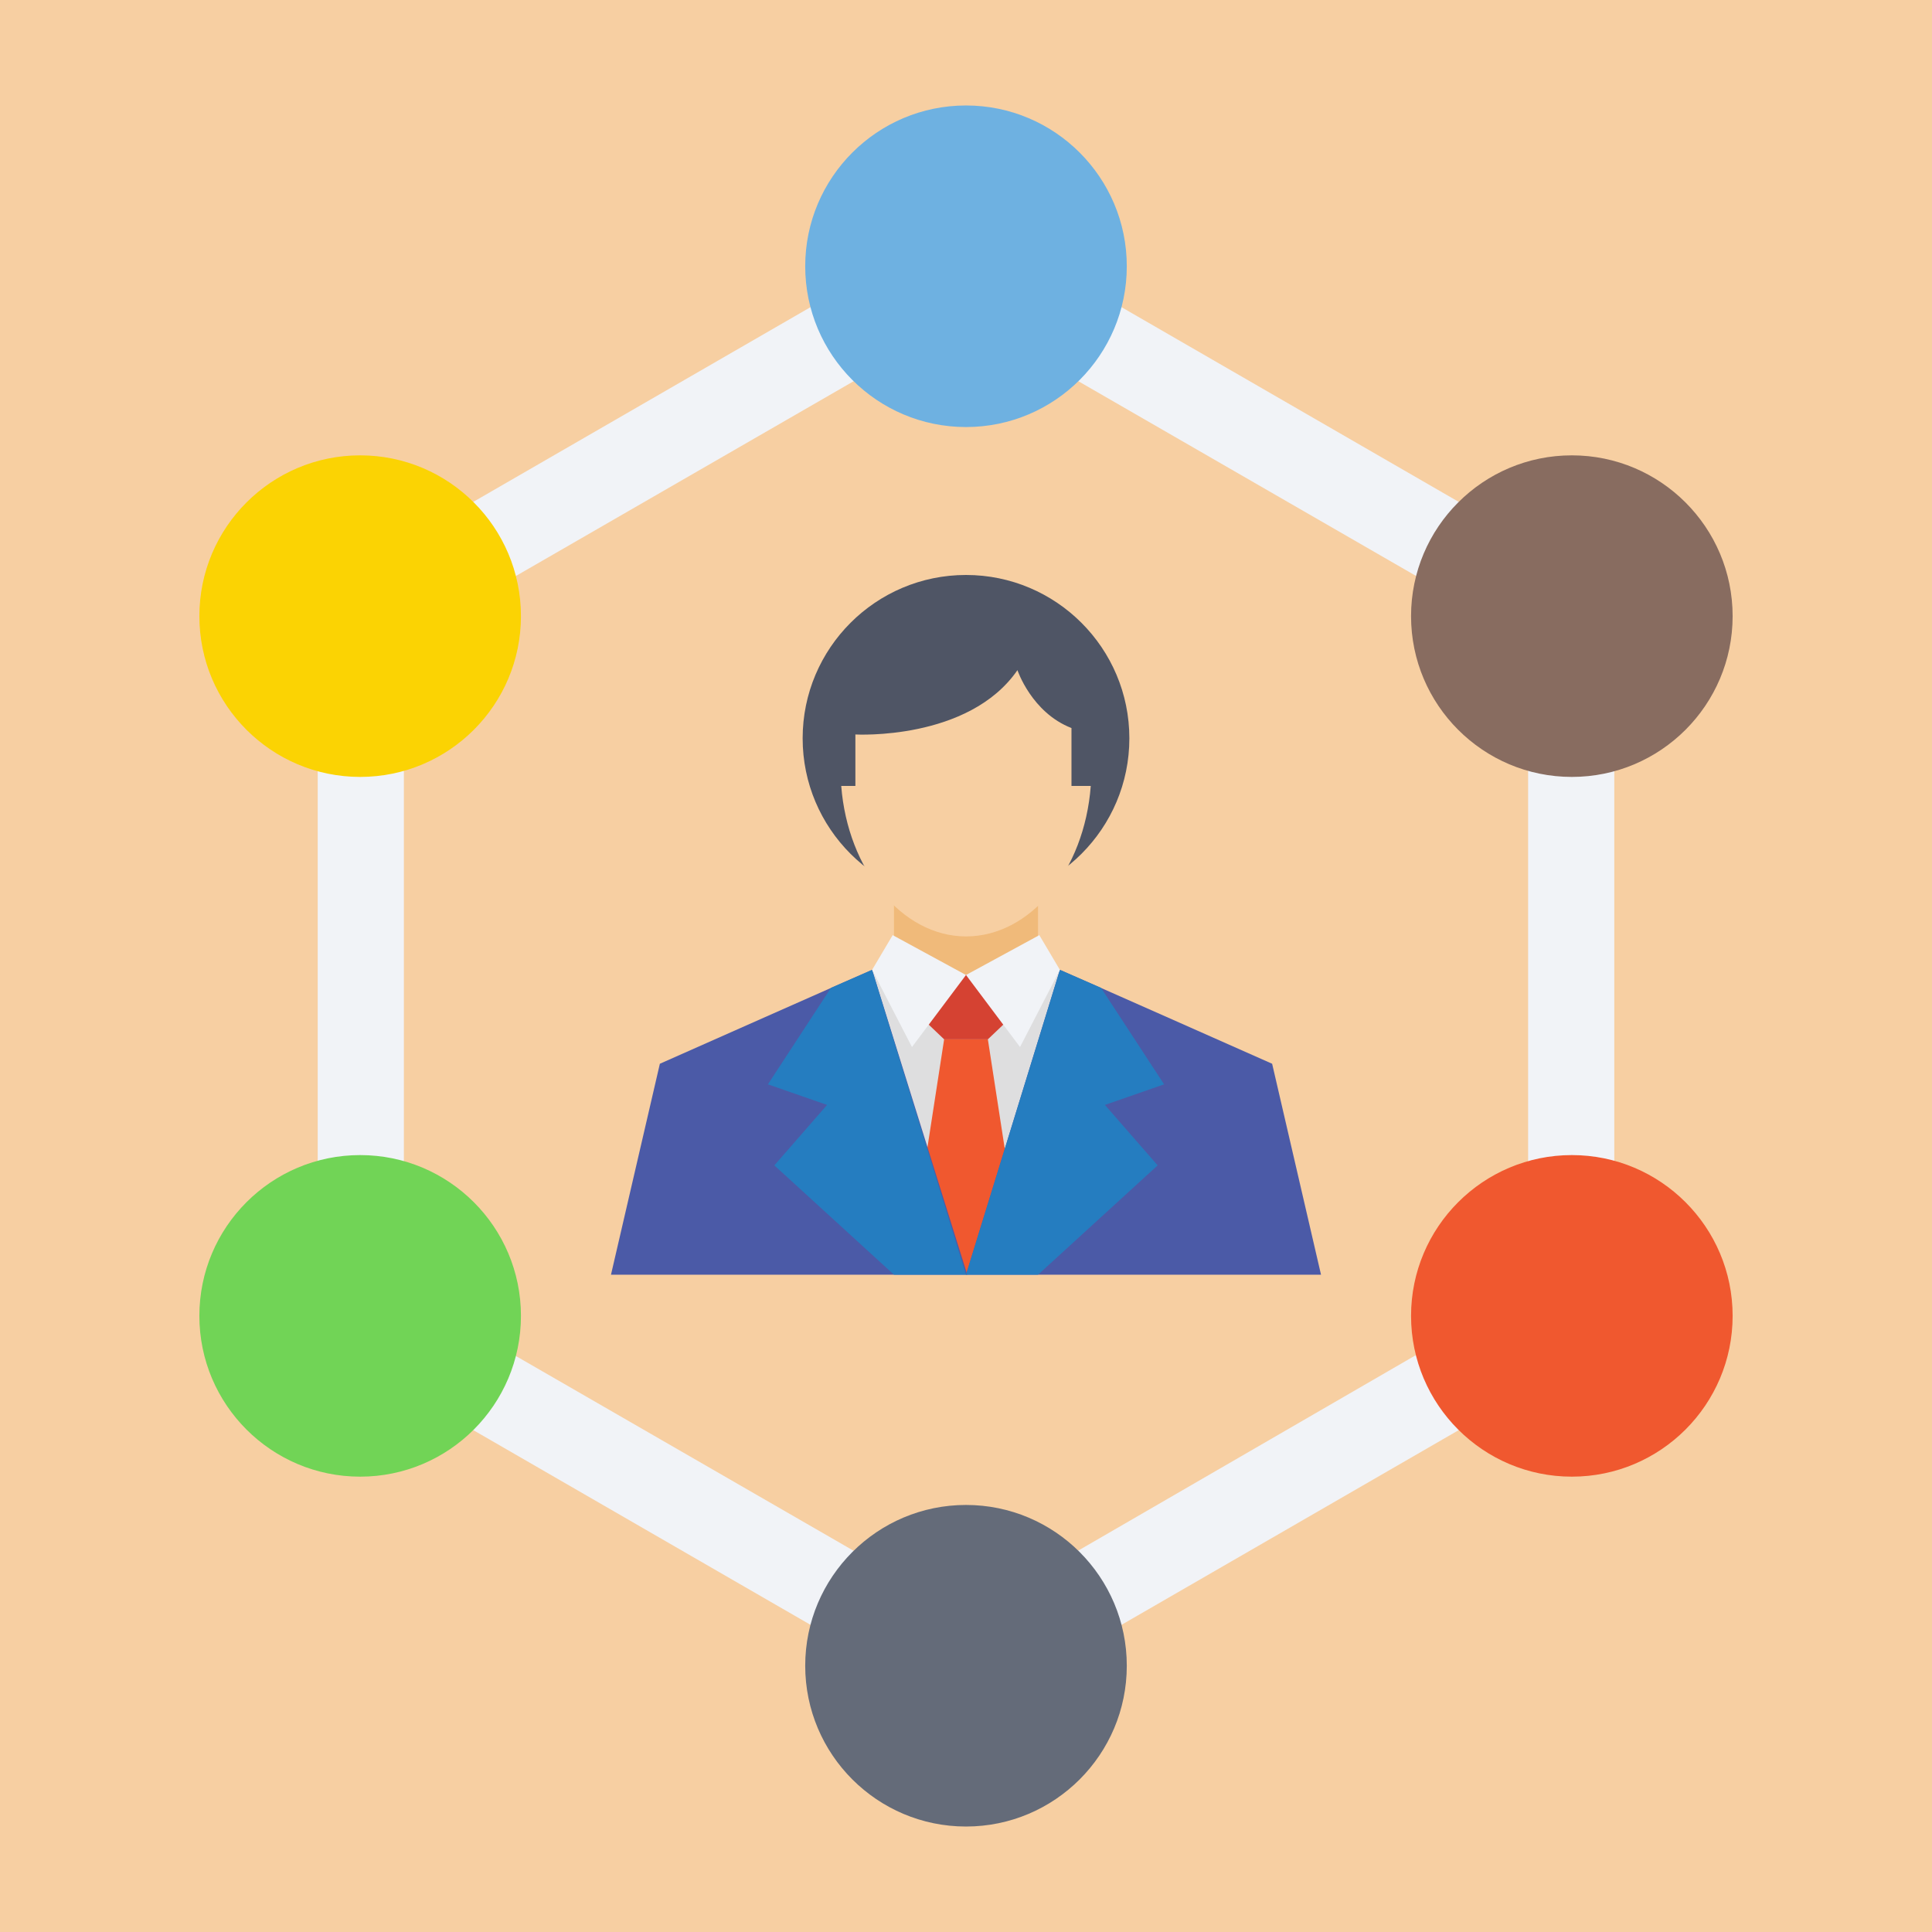 <?xml version="1.0" standalone="no"?><!-- Generator: Gravit.io --><svg xmlns="http://www.w3.org/2000/svg" xmlns:xlink="http://www.w3.org/1999/xlink" style="isolation:isolate" viewBox="0 0 509 509" width="509" height="509"><rect x="0" y="0" width="509" height="509" fill="#333333" stroke="none"/><defs><clipPath id="_clipPath_YZH2wAqQlG6foRnQIVspIzIsPvdVUL4F"><rect width="509" height="509"/></clipPath></defs><g clip-path="url(#_clipPath_YZH2wAqQlG6foRnQIVspIzIsPvdVUL4F)"><rect width="509" height="509" style="fill:rgb(247,207,162)"/><path d=" M 0 254.5 C 0 114.038 114.038 0 254.5 0 C 394.963 0 509.001 114.038 509.001 254.5 C 509.001 394.963 394.963 509.001 254.5 509.001 C 114.038 509.001 0 394.963 0 254.5 Z " fill="rgb(247,207,162)"/><path d=" M 254.5 451.729 L 83.704 353.115 L 83.704 155.886 L 254.5 57.272 L 425.297 155.886 L 425.297 353.115 L 254.5 451.729 Z  M 106.409 340.237 L 254.5 425.635 L 402.592 339.898 L 402.592 168.763 L 254.5 83.365 L 106.409 168.763 L 106.409 340.237 Z " fill="rgb(241,243,247)"/><rect x="235.523" y="237.556" width="37.955" height="27.788" transform="matrix(1,0,0,1,0,0)" fill="rgb(240,186,122)"/><path d=" M 211.463 194.518 C 211.463 170.765 230.747 151.481 254.5 151.481 C 278.254 151.481 297.538 170.765 297.538 194.518 C 297.538 218.271 278.254 237.556 254.5 237.556 C 230.747 237.556 211.463 218.271 211.463 194.518 Z " fill="rgb(79,85,101)"/><path d=" M 229.761 255.517 L 254.5 256.872 L 279.239 255.517 L 273.478 335.832 L 235.523 335.832 L 229.761 255.517 Z " fill="rgb(222,222,223)"/><path d=" M 248.739 273.817 L 241.623 319.905 L 254.5 335.832 L 267.377 319.905 L 260.261 273.817 L 248.739 273.817 Z " fill="rgb(240,88,47)"/><path d=" M 229.761 255.517 C 228.067 256.195 173.846 280.255 173.846 280.255 L 160.968 335.832 L 254.838 335.832 L 229.761 255.517 Z " fill="rgb(75,90,167)"/><path d=" M 229.761 255.517 L 218.918 260.261 L 202.312 285.677 L 217.901 291.1 L 204.007 307.027 L 235.523 335.832 L 254.5 335.832 L 229.761 255.517 Z " fill="rgb(37,125,192)"/><path d=" M 279.239 255.517 C 280.933 256.195 335.154 280.255 335.154 280.255 L 348.032 335.832 L 254.5 335.832 L 279.239 255.517 Z " fill="rgb(75,90,167)"/><path d=" M 279.239 255.517 L 290.082 260.261 L 306.688 285.677 L 291.1 291.1 L 304.994 307.027 L 273.478 335.832 L 254.5 335.832 L 279.239 255.517 Z " fill="rgb(37,125,192)"/><path d=" M 257.55 256.872 L 251.45 256.872 L 241.623 267.038 L 248.739 273.817 L 260.261 273.817 L 267.377 267.038 L 257.55 256.872 Z " fill="rgb(213,66,50)"/><g id="Group"><path d=" M 229.761 255.517 L 235.184 246.367 L 254.5 256.872 L 240.268 275.849 L 229.761 255.517 Z " fill="rgb(241,243,247)"/><path d=" M 279.239 255.517 L 273.817 246.367 L 254.5 256.872 L 268.733 275.849 L 279.239 255.517 Z " fill="rgb(241,243,247)"/></g><path d=" M 225.356 193.502 C 225.356 193.502 255.516 195.196 268.055 176.557 C 268.055 176.557 271.783 187.401 282.288 191.807 L 282.288 207.056 L 287.371 207.056 C 287.371 205.701 287.371 204.006 287.371 202.651 C 287.371 178.251 272.46 158.935 254.161 158.935 C 235.861 158.935 220.95 178.59 220.95 202.651 C 220.95 204.006 220.95 205.701 220.95 207.056 L 224.678 207.056 L 224.678 193.501 L 225.356 193.501 L 225.356 193.502 Z " fill="rgb(79,85,101)"/><path d=" M 282.289 206.717 L 282.289 191.807 C 271.784 187.74 268.056 176.557 268.056 176.557 C 255.178 195.196 225.357 193.502 225.357 193.502 L 225.357 207.057 L 221.629 207.057 C 223.323 229.085 237.556 246.707 254.5 246.707 C 271.445 246.707 285.678 229.424 287.372 207.057 L 282.289 207.057 L 282.289 206.717 Z " fill="rgb(247,207,162)"/><path d=" M 212.14 70.148 C 212.14 46.769 231.121 27.788 254.5 27.788 C 277.88 27.788 296.861 46.769 296.861 70.148 C 296.861 93.528 277.88 112.509 254.5 112.509 C 231.121 112.509 212.14 93.528 212.14 70.148 Z " fill="rgb(110,177,225)"/><path d=" M 212.14 438.852 C 212.14 415.472 231.121 396.491 254.5 396.491 C 277.88 396.491 296.861 415.472 296.861 438.852 C 296.861 462.231 277.88 481.212 254.5 481.212 C 231.121 481.212 212.14 462.231 212.14 438.852 Z " fill="rgb(100,107,121)"/><path d=" M 52.526 162.324 C 52.526 138.945 71.507 119.964 94.886 119.964 C 118.266 119.964 137.247 138.945 137.247 162.324 C 137.247 185.704 118.266 204.685 94.886 204.685 C 71.507 204.685 52.526 185.704 52.526 162.324 Z " fill="rgb(251,211,3)"/><path d=" M 371.753 346.677 C 371.753 323.297 390.734 304.316 414.114 304.316 C 437.493 304.316 456.474 323.297 456.474 346.677 C 456.474 370.056 437.493 389.037 414.114 389.037 C 390.734 389.037 371.753 370.056 371.753 346.677 Z " fill="rgb(240,88,47)"/><path d=" M 52.526 346.677 C 52.526 323.297 71.507 304.316 94.886 304.316 C 118.266 304.316 137.247 323.297 137.247 346.677 C 137.247 370.056 118.266 389.037 94.886 389.037 C 71.507 389.037 52.526 370.056 52.526 346.677 Z " fill="rgb(113,212,86)"/><path d=" M 371.753 162.324 C 371.753 138.945 390.734 119.964 414.114 119.964 C 437.493 119.964 456.474 138.945 456.474 162.324 C 456.474 185.704 437.493 204.685 414.114 204.685 C 390.734 204.685 371.753 185.704 371.753 162.324 Z " fill="rgb(136,108,96)"/></g></svg>